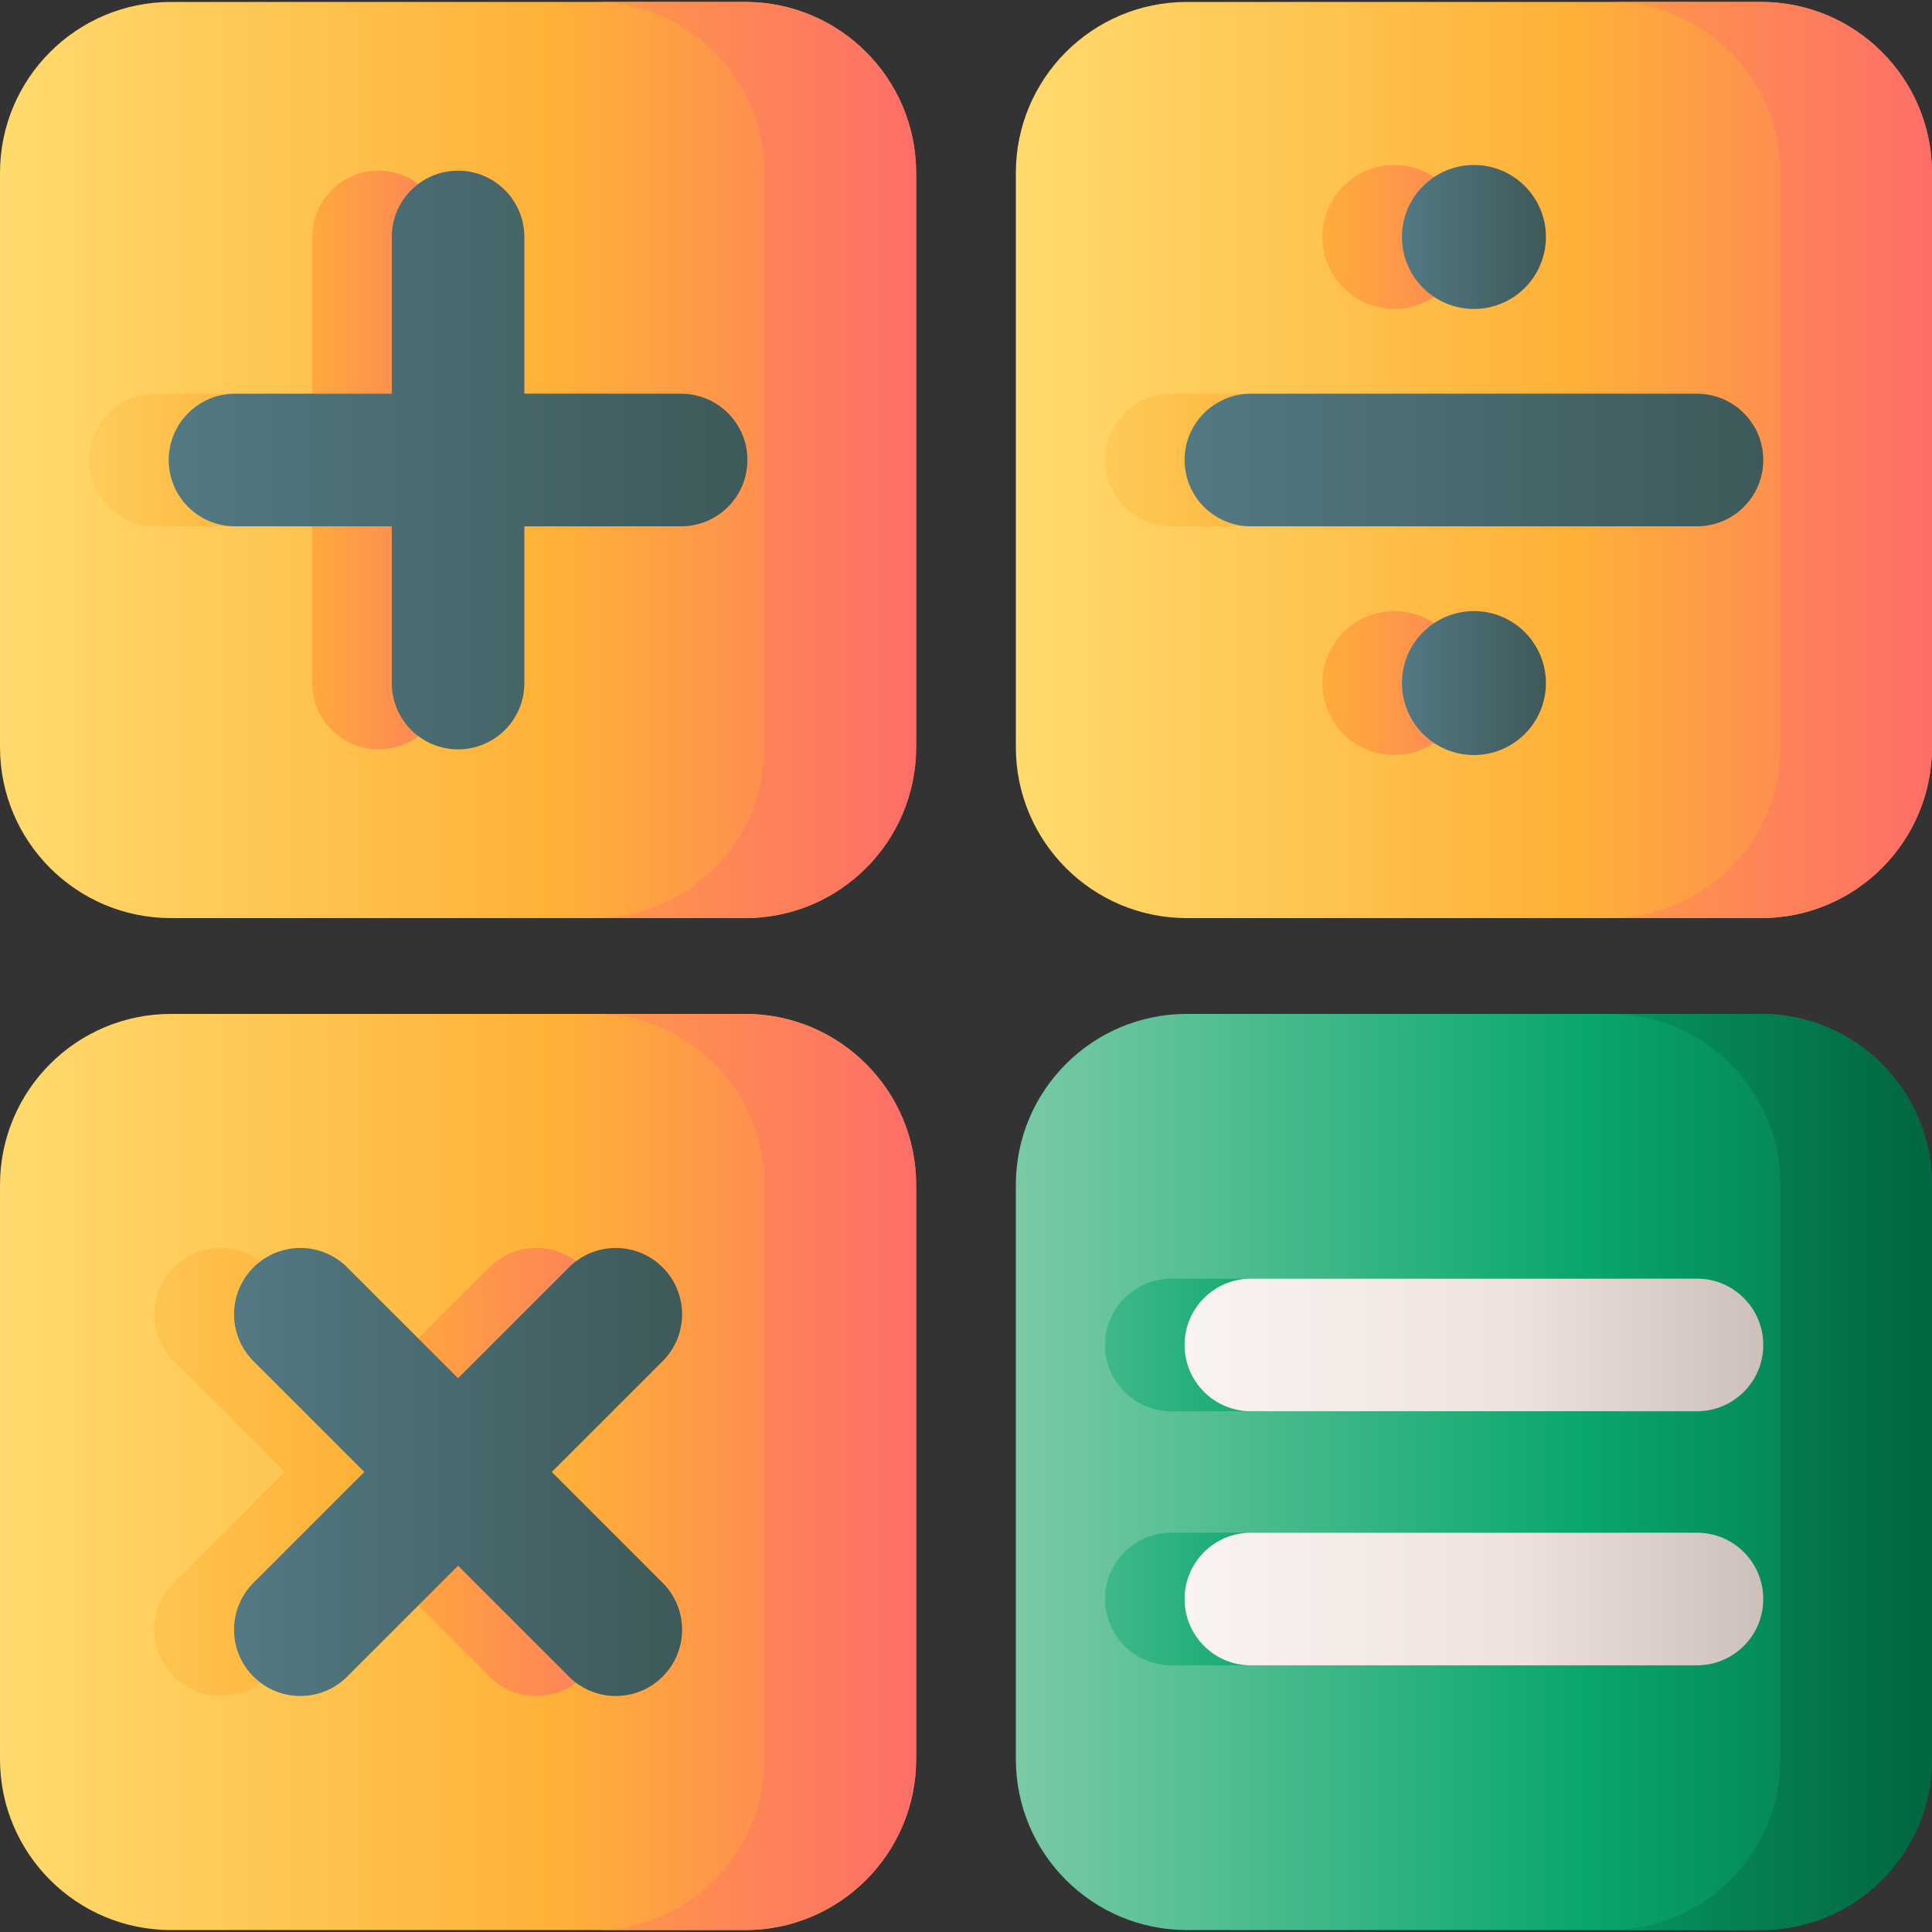 <svg id="Capa_1" enable-background="new 0 0 510 510" height="512" viewBox="0 0 510 510" width="512" xmlns="http://www.w3.org/2000/svg" xmlns:xlink="http://www.w3.org/1999/xlink"><rect x="0" y="0" width="510" height="510" fill="#333333" stroke="none"/><linearGradient id="lg1"><stop offset="0" stop-color="#ffe177"/><stop offset=".573" stop-color="#feb137"/><stop offset="1" stop-color="#fe646f"/></linearGradient><linearGradient id="SVGID_1_" gradientUnits="userSpaceOnUse" x1="-23.999" x2="273.106" xlink:href="#lg1" y1="388.567" y2="388.567"/><linearGradient id="SVGID_2_" gradientUnits="userSpaceOnUse" x1="-91.392" x2="260.787" xlink:href="#lg1" y1="388.567" y2="388.567"/><linearGradient id="SVGID_3_" gradientUnits="userSpaceOnUse" x1="-40" x2="193.452" xlink:href="#lg1" y1="388.567" y2="388.567"/><linearGradient id="lg2"><stop offset="0" stop-color="#537983"/><stop offset="1" stop-color="#3e5959"/></linearGradient><linearGradient id="SVGID_4_" gradientUnits="userSpaceOnUse" x1="61.786" x2="180.054" xlink:href="#lg2" y1="388.567" y2="388.567"/><linearGradient id="SVGID_5_" gradientUnits="userSpaceOnUse" x1="-23.999" x2="273.106" xlink:href="#lg1" y1="121.433" y2="121.433"/><linearGradient id="SVGID_6_" gradientUnits="userSpaceOnUse" x1="-91.392" x2="260.787" xlink:href="#lg1" y1="121.433" y2="121.433"/><linearGradient id="SVGID_7_" gradientUnits="userSpaceOnUse" x1="-16" x2="143.022" xlink:href="#lg1" y1="121.433" y2="121.433"/><linearGradient id="SVGID_8_" gradientUnits="userSpaceOnUse" x1="44.541" x2="197.3" xlink:href="#lg2" y1="121.433" y2="121.433"/><linearGradient id="SVGID_9_" gradientUnits="userSpaceOnUse" x1="244.161" x2="541.265" xlink:href="#lg1" y1="121.433" y2="121.433"/><linearGradient id="SVGID_10_" gradientUnits="userSpaceOnUse" x1="176.767" x2="528.946" xlink:href="#lg1" y1="121.433" y2="121.433"/><linearGradient id="SVGID_11_" gradientUnits="userSpaceOnUse" x1="242" x2="420.908" xlink:href="#lg1" y1="121.434" y2="121.434"/><linearGradient id="SVGID_12_" gradientUnits="userSpaceOnUse" x1="242" x2="420.908" xlink:href="#lg1" y1="62.554" y2="62.554"/><linearGradient id="SVGID_13_" gradientUnits="userSpaceOnUse" x1="242" x2="420.908" xlink:href="#lg1" y1="180.313" y2="180.313"/><linearGradient id="SVGID_14_" gradientUnits="userSpaceOnUse" x1="312.7" x2="465.459" xlink:href="#lg2" y1="121.434" y2="121.434"/><linearGradient id="SVGID_15_" gradientUnits="userSpaceOnUse" x1="370.08" x2="408.08" xlink:href="#lg2" y1="62.554" y2="62.554"/><linearGradient id="SVGID_16_" gradientUnits="userSpaceOnUse" x1="370.08" x2="408.08" xlink:href="#lg2" y1="180.313" y2="180.313"/><linearGradient id="lg3"><stop offset="0" stop-color="#7acaa6"/><stop offset=".573" stop-color="#09a76d"/><stop offset="1" stop-color="#026841"/></linearGradient><linearGradient id="SVGID_17_" gradientUnits="userSpaceOnUse" x1="268.16" x2="529.595" xlink:href="#lg3" y1="388.567" y2="388.567"/><linearGradient id="SVGID_18_" gradientUnits="userSpaceOnUse" x1="240.091" x2="504.351" xlink:href="#lg3" y1="388.567" y2="388.567"/><linearGradient id="SVGID_19_" gradientUnits="userSpaceOnUse" x1="242" x2="412.658" xlink:href="#lg3" y1="355.033" y2="355.033"/><linearGradient id="SVGID_20_" gradientUnits="userSpaceOnUse" x1="242" x2="412.658" xlink:href="#lg3" y1="422.101" y2="422.101"/><linearGradient id="lg4"><stop offset="0" stop-color="#f9f3f1"/><stop offset=".573" stop-color="#efe2dd"/><stop offset="1" stop-color="#cdbfba"/></linearGradient><linearGradient id="SVGID_21_" gradientUnits="userSpaceOnUse" x1="312.7" x2="465.459" xlink:href="#lg4" y1="355.033" y2="355.033"/><linearGradient id="SVGID_22_" gradientUnits="userSpaceOnUse" x1="312.7" x2="465.459" xlink:href="#lg4" y1="422.101" y2="422.101"/><g><g><g><path d="m196.706 509.487h-151.572c-24.927 0-45.134-20.207-45.134-45.134v-151.572c0-24.927 20.207-45.134 45.134-45.134h151.572c24.927 0 45.134 20.207 45.134 45.134v151.572c.001 24.927-20.207 45.134-45.134 45.134z" fill="url(#SVGID_1_)"/><path d="m196.706 267.646h-40.02c24.927 0 45.134 20.207 45.134 45.134v151.572c0 24.927-20.207 45.134-45.134 45.134h40.02c24.927 0 45.134-20.207 45.134-45.134v-151.571c.001-24.927-20.207-45.135-45.134-45.135z" fill="url(#SVGID_2_)"/></g><path d="m124.669 388.567 29.26-29.26c6.834-6.834 6.834-17.914 0-24.748-6.835-6.834-17.915-6.834-24.749 0l-29.26 29.26-29.26-29.26c-6.835-6.835-17.915-6.835-24.749 0-6.834 6.834-6.834 17.914 0 24.748l29.26 29.26-29.26 29.26c-6.834 6.834-6.834 17.914 0 24.748 3.417 3.417 7.896 5.126 12.375 5.126s8.958-1.709 12.375-5.126l29.26-29.26 29.26 29.26c3.417 3.418 7.896 5.126 12.375 5.126 4.478 0 8.958-1.709 12.375-5.126 6.834-6.834 6.834-17.914 0-24.748z" fill="url(#SVGID_3_)"/><path d="m145.669 388.567 29.26-29.26c6.834-6.834 6.834-17.914 0-24.748-6.835-6.834-17.915-6.834-24.749 0l-29.26 29.26-29.26-29.26c-6.835-6.835-17.915-6.835-24.749 0-6.834 6.834-6.834 17.914 0 24.748l29.26 29.26-29.26 29.26c-6.834 6.834-6.834 17.914 0 24.748 3.417 3.417 7.896 5.126 12.375 5.126s8.958-1.709 12.375-5.126l29.26-29.26 29.26 29.26c3.417 3.418 7.896 5.126 12.375 5.126 4.478 0 8.958-1.709 12.375-5.126 6.834-6.834 6.834-17.914 0-24.748z" fill="url(#SVGID_4_)"/></g><g><g><path d="m196.706 242.354h-151.572c-24.927 0-45.134-20.208-45.134-45.135v-151.572c0-24.927 20.207-45.134 45.134-45.134h151.572c24.927 0 45.134 20.207 45.134 45.134v151.572c.001 24.927-20.207 45.135-45.134 45.135z" fill="url(#SVGID_5_)"/><path d="m196.706.513h-40.02c24.927 0 45.134 20.207 45.134 45.134v151.572c0 24.927-20.207 45.134-45.134 45.134h40.02c24.927 0 45.134-20.207 45.134-45.134v-151.572c.001-24.927-20.207-45.134-45.134-45.134z" fill="url(#SVGID_6_)"/></g><path d="m158.8 103.934h-41.38v-41.38c0-9.665-7.835-17.5-17.5-17.5s-17.5 7.835-17.5 17.5v41.38h-41.38c-9.665 0-17.5 7.835-17.5 17.5s7.835 17.5 17.5 17.5h41.38v41.379c0 9.665 7.835 17.5 17.5 17.5s17.5-7.835 17.5-17.5v-41.379h41.38c9.665 0 17.5-7.835 17.5-17.5s-7.835-17.5-17.5-17.5z" fill="url(#SVGID_7_)"/><path d="m179.8 103.934h-41.38v-41.38c0-9.665-7.835-17.5-17.5-17.5s-17.5 7.835-17.5 17.5v41.38h-41.38c-9.665 0-17.5 7.835-17.5 17.5s7.835 17.5 17.5 17.5h41.38v41.379c0 9.665 7.835 17.5 17.5 17.5s17.5-7.835 17.5-17.5v-41.379h41.38c9.665 0 17.5-7.835 17.5-17.5s-7.835-17.5-17.5-17.5z" fill="url(#SVGID_8_)"/></g><g><g><path d="m464.866 242.354h-151.572c-24.927 0-45.134-20.207-45.134-45.134v-151.573c0-24.927 20.207-45.134 45.134-45.134h151.572c24.927 0 45.134 20.207 45.134 45.134v151.572c0 24.927-20.207 45.135-45.134 45.135z" fill="url(#SVGID_9_)"/><path d="m464.866.513h-40.02c24.927 0 45.134 20.207 45.134 45.134v151.572c0 24.927-20.207 45.134-45.134 45.134h40.02c24.927 0 45.134-20.207 45.134-45.134v-151.572c0-24.927-20.207-45.134-45.134-45.134z" fill="url(#SVGID_10_)"/></g><g><path d="m426.959 103.934h-117.759c-9.665 0-17.5 7.835-17.5 17.5s7.835 17.5 17.5 17.5h117.759c9.665 0 17.5-7.835 17.5-17.5s-7.835-17.5-17.5-17.5z" fill="url(#SVGID_11_)"/><circle cx="368.08" cy="62.554" fill="url(#SVGID_12_)" r="19"/><circle cx="368.08" cy="180.313" fill="url(#SVGID_13_)" r="19"/></g><g><path d="m447.959 103.934h-117.759c-9.665 0-17.5 7.835-17.5 17.5s7.835 17.5 17.5 17.5h117.759c9.665 0 17.5-7.835 17.5-17.5s-7.835-17.5-17.5-17.5z" fill="url(#SVGID_14_)"/><circle cx="389.08" cy="62.554" fill="url(#SVGID_15_)" r="19"/><circle cx="389.08" cy="180.313" fill="url(#SVGID_16_)" r="19"/></g></g><g><g><path d="m464.866 509.487h-151.572c-24.927 0-45.134-20.207-45.134-45.134v-151.572c0-24.927 20.207-45.134 45.134-45.134h151.572c24.927 0 45.134 20.207 45.134 45.134v151.572c0 24.927-20.207 45.134-45.134 45.134z" fill="url(#SVGID_17_)"/><path d="m464.866 267.647h-40.02c24.927 0 45.134 20.207 45.134 45.134v151.572c0 24.927-20.207 45.134-45.134 45.134h40.02c24.927 0 45.134-20.207 45.134-45.134v-151.572c0-24.927-20.207-45.134-45.134-45.134z" fill="url(#SVGID_18_)"/></g><g><path d="m309.2 372.533h117.759c9.665 0 17.5-7.835 17.5-17.5s-7.835-17.5-17.5-17.5h-117.759c-9.665 0-17.5 7.835-17.5 17.5s7.835 17.5 17.5 17.5z" fill="url(#SVGID_19_)"/><path d="m426.959 404.601h-117.759c-9.665 0-17.5 7.835-17.5 17.5s7.835 17.5 17.5 17.5h117.759c9.665 0 17.5-7.835 17.5-17.5s-7.835-17.5-17.5-17.5z" fill="url(#SVGID_20_)"/></g><g><path d="m330.2 372.533h117.759c9.665 0 17.5-7.835 17.5-17.5s-7.835-17.5-17.5-17.5h-117.759c-9.665 0-17.5 7.835-17.5 17.5s7.835 17.5 17.5 17.5z" fill="url(#SVGID_21_)"/><path d="m447.959 404.601h-117.759c-9.665 0-17.5 7.835-17.5 17.5s7.835 17.5 17.5 17.5h117.759c9.665 0 17.5-7.835 17.5-17.5s-7.835-17.5-17.5-17.5z" fill="url(#SVGID_22_)"/></g></g></g></svg>